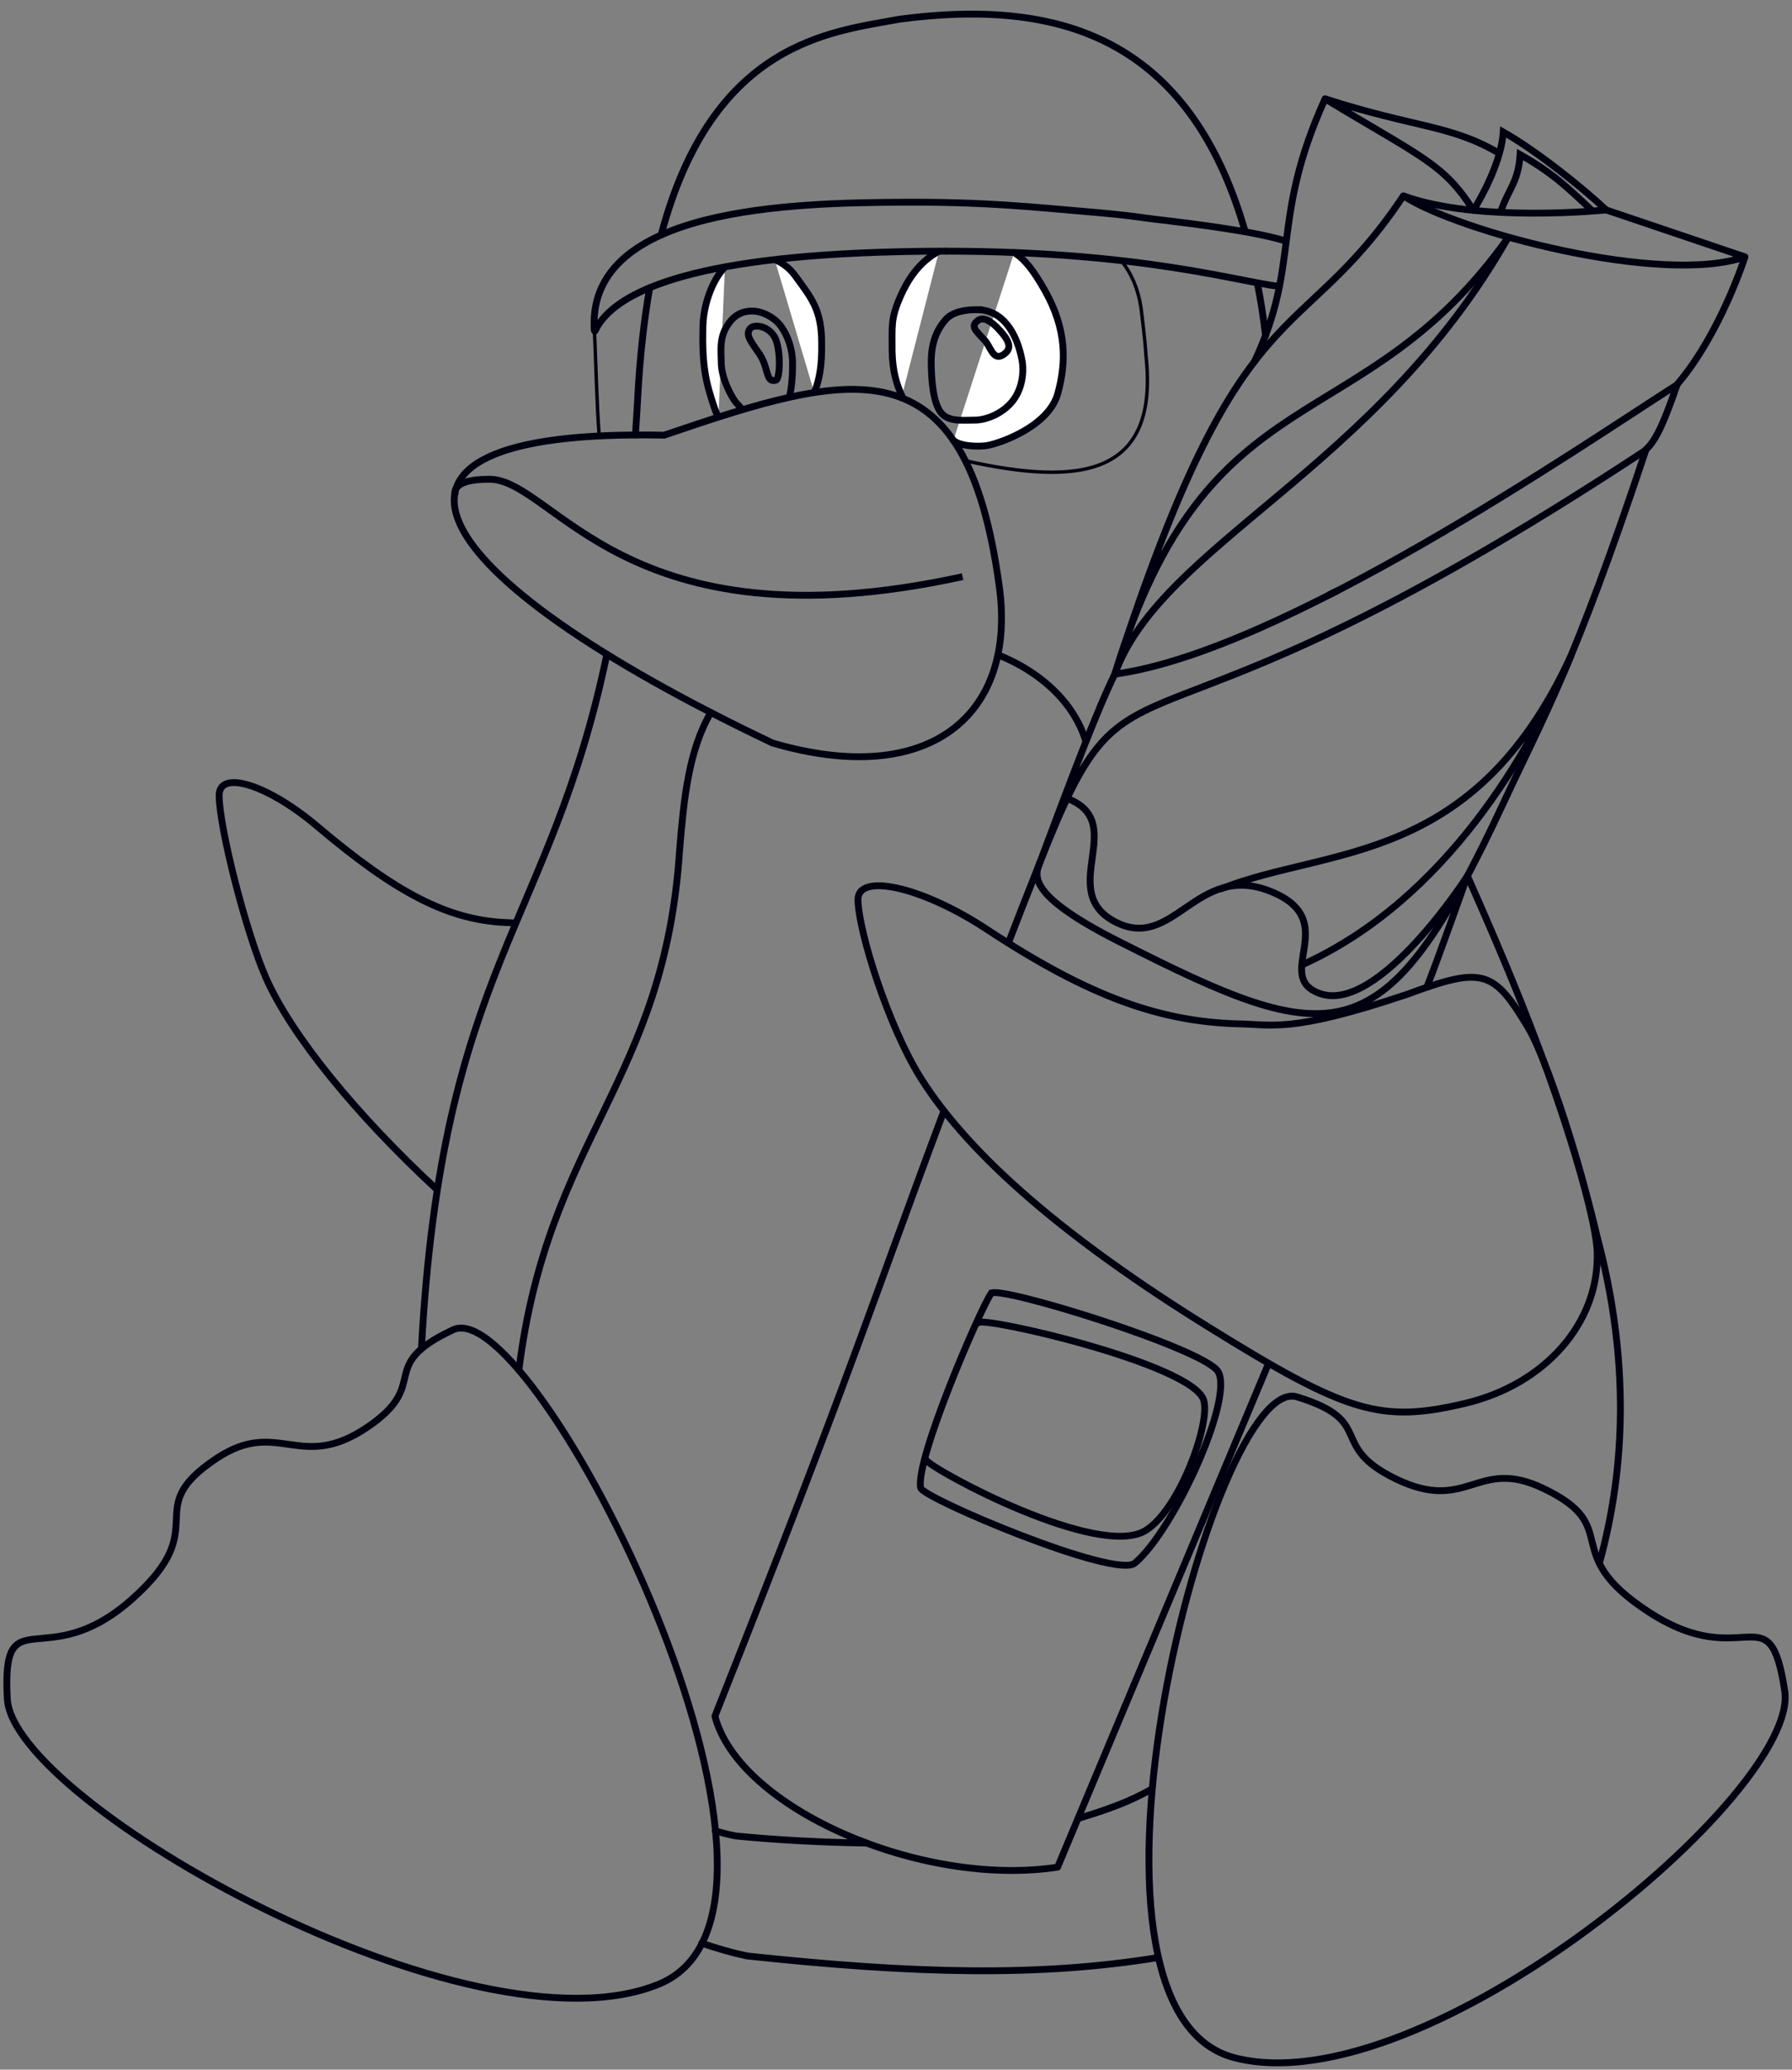 <?xml version="1.0" encoding="UTF-8" standalone="no"?>
<!-- Created with Inkscape (http://www.inkscape.org/) -->

<svg
   xmlns:osb="http://www.openswatchbook.org/uri/2009/osb"
   xmlns:dc="http://purl.org/dc/elements/1.1/"
   xmlns:cc="http://creativecommons.org/ns#"
   xmlns:rdf="http://www.w3.org/1999/02/22-rdf-syntax-ns#"
   xmlns:svg="http://www.w3.org/2000/svg"
   xmlns="http://www.w3.org/2000/svg"
   xmlns:xlink="http://www.w3.org/1999/xlink"
   xmlns:sodipodi="http://sodipodi.sourceforge.net/DTD/sodipodi-0.dtd"
   xmlns:inkscape="http://www.inkscape.org/namespaces/inkscape"
   width="131.231"
   height="151.575"
   id="svg1"
   sodipodi:version="0.32"
   inkscape:version="0.92.4 (5da689c313, 2019-01-14)"
   sodipodi:docname="chips_outline_clean.svg"
   inkscape:output_extension="org.inkscape.output.svg.inkscape"
   version="1.1">
  <rect width="100%" height="100%" fill="#808080" stroke="none"/>
  <sodipodi:namedview
     id="base"
     pagecolor="#ffffff"
     bordercolor="#666666"
     borderopacity="1.0"
     inkscape:pageopacity="0.0"
     inkscape:pageshadow="2"
     inkscape:zoom="6.6622717"
     inkscape:cx="71.770624"
     inkscape:cy="72.480307"
     inkscape:current-layer="svg1"
     showguides="true"
     inkscape:guide-bbox="true"
     inkscape:window-width="2560"
     inkscape:window-height="1375"
     inkscape:window-x="0"
     inkscape:window-y="33"
     showgrid="false"
     inkscape:window-maximized="1"
     fit-margin-top="0"
     fit-margin-left="0"
     fit-margin-right="0"
     fit-margin-bottom="0" />
  <defs
     id="defs3">
    <linearGradient
       id="linearGradient6847">
      <stop
         id="stop6843"
         style="stop-color:#0aba9d;stop-opacity:1"
         offset="0" />
      <stop
         id="stop6845"
         style="stop-color:#92faab;stop-opacity:1"
         offset="1" />
    </linearGradient>
    <linearGradient
       id="linearGradient1982"
       osb:paint="solid">
      <stop
         style="stop-color:#999999;stop-opacity:1;"
         offset="0"
         id="stop1980" />
    </linearGradient>
    <linearGradient
       id="linearGradient3407"
       inkscape:collect="always">
      <stop
         offset="0"
         style="stop-color:#137722;stop-opacity:1;"
         id="stop3409" />
      <stop
         offset="1"
         style="stop-color:#137722;stop-opacity:0;"
         id="stop3411" />
    </linearGradient>
    <linearGradient
       id="linearGradient22730">
      <stop
         offset="0"
         style="stop-color:#ffffff;stop-opacity:1;"
         id="stop22731" />
      <stop
         offset="1"
         style="stop-color:#f2f2f2;stop-opacity:1;"
         id="stop22732" />
    </linearGradient>
    <linearGradient
       id="linearGradient16377">
      <stop
         offset="0"
         style="stop-color:#a9a9a9;stop-opacity:1;"
         id="stop16378" />
      <stop
         offset="1"
         style="stop-color:#3a3a3a;stop-opacity:1;"
         id="stop16379" />
    </linearGradient>
    <linearGradient
       id="linearGradient18266">
      <stop
         offset="0"
         style="stop-color:#9d9d9d;stop-opacity:1;"
         id="stop18267" />
      <stop
         offset="0.145"
         style="stop-color:#bdbdbd;stop-opacity:1;"
         id="stop18268" />
      <stop
         offset="0.193"
         style="stop-color:#a7a7a7;stop-opacity:1;"
         id="stop18900" />
      <stop
         offset="0.334"
         style="stop-color:#929292;stop-opacity:1;"
         id="stop18270" />
      <stop
         offset="0.483"
         style="stop-color:#efefef;stop-opacity:1;"
         id="stop18271" />
      <stop
         offset="0.712"
         style="stop-color:#ffffff;stop-opacity:1;"
         id="stop18273" />
      <stop
         offset="0.833"
         style="stop-color:#9d9d9d;stop-opacity:1;"
         id="stop18272" />
      <stop
         offset="0.861"
         style="stop-color:#a7a7a7;stop-opacity:1;"
         id="stop18274" />
      <stop
         offset="0.948"
         style="stop-color:#acacac;stop-opacity:1;"
         id="stop21430" />
      <stop
         offset="1"
         style="stop-color:#7f7f7f;stop-opacity:1;"
         id="stop18269" />
    </linearGradient>
    <linearGradient
       id="linearGradient15131">
      <stop
         offset="0"
         style="stop-color:#2a2a2a;stop-opacity:1;"
         id="stop15132" />
      <stop
         offset="1"
         style="stop-color:#cbcbcb;stop-opacity:1;"
         id="stop15133" />
    </linearGradient>
    <linearGradient
       x1="255.459"
       gradientTransform="scale(0.676,1.48)"
       x2="627.12"
       y1="304.605"
       inkscape:collect="always"
       gradientUnits="userSpaceOnUse"
       y2="287.925"
       xlink:href="#linearGradient15131"
       id="linearGradient21447" />
    <linearGradient
       id="linearGradient7024">
      <stop
         offset="0"
         style="stop-color:#8d8d8d;stop-opacity:1;"
         id="stop7025" />
      <stop
         offset="1"
         style="stop-color:#4e4e4e;stop-opacity:1;"
         id="stop7026" />
    </linearGradient>
    <linearGradient
       id="linearGradient5121">
      <stop
         offset="0"
         style="stop-color:#ffffff;stop-opacity:0.384;"
         id="stop5122" />
      <stop
         offset="1"
         style="stop-color:#efffff;stop-opacity:0.75;"
         id="stop1951" />
      <stop
         offset="1"
         style="stop-color:#dfffff;stop-opacity:0.396;"
         id="stop5123" />
    </linearGradient>
    <linearGradient
       id="linearGradient3856">
      <stop
         offset="0"
         style="stop-color:#fff00f;stop-opacity:1;"
         id="stop3857" />
      <stop
         offset="1"
         style="stop-color:#ffa700;stop-opacity:1;"
         id="stop3858" />
    </linearGradient>
    <linearGradient
       x1="135.449"
       gradientTransform="scale(1.745,0.573)"
       x2="154.645"
       y1="1149.359"
       inkscape:collect="always"
       gradientUnits="userSpaceOnUse"
       y2="1149.359"
       xlink:href="#linearGradient5121"
       id="linearGradient5775" />
    <linearGradient
       x1="149.023"
       gradientTransform="matrix(1.046,0,0,1.111,191.224,-296.365)"
       x2="191.444"
       y1="857.833"
       inkscape:collect="always"
       gradientUnits="userSpaceOnUse"
       y2="857.833"
       xlink:href="#linearGradient7024"
       id="linearGradient7031" />
    <linearGradient
       x1="-207.74"
       gradientTransform="scale(-1.712,0.584)"
       x2="-239.595"
       y1="1184.274"
       inkscape:collect="always"
       gradientUnits="userSpaceOnUse"
       y2="1216.11"
       xlink:href="#linearGradient3856"
       id="linearGradient22854" />
    <linearGradient
       x1="326.36"
       gradientTransform="matrix(0.726,0,0,0.457,77.288,379.871)"
       x2="347.775"
       y1="624.466"
       inkscape:collect="always"
       gradientUnits="userSpaceOnUse"
       y2="625.091"
       xlink:href="#linearGradient7024"
       id="linearGradient22856" />
    <linearGradient
       x1="281.396"
       gradientTransform="scale(1.245,0.804)"
       x2="267.953"
       y1="761.724"
       inkscape:collect="always"
       gradientUnits="userSpaceOnUse"
       y2="738.435"
       xlink:href="#linearGradient5121"
       id="linearGradient1329" />
    <linearGradient
       x1="151.458"
       gradientTransform="scale(2.21,0.453)"
       x2="148.135"
       y1="1310.977"
       inkscape:collect="always"
       gradientUnits="userSpaceOnUse"
       y2="1310.093"
       xlink:href="#linearGradient15131"
       id="linearGradient2588" />
    <linearGradient
       y2="326.153"
       x2="353.637"
       y1="326.153"
       inkscape:collect="always"
       gradientUnits="userSpaceOnUse"
       x1="190.353"
       xlink:href="#linearGradient3407"
       id="linearGradient3413" />
    <linearGradient
       inkscape:collect="always"
       xlink:href="#linearGradient7024"
       id="linearGradient4528-8"
       x1="-59.437"
       y1="-88.591"
       x2="24.57"
       y2="-88.591"
       gradientUnits="userSpaceOnUse"
       gradientTransform="matrix(0.487,0,0,0.56,73.616,126.557)" />
    <linearGradient
       inkscape:collect="always"
       xlink:href="#linearGradient6847"
       id="linearGradient6841"
       x1="371.975"
       y1="727.558"
       x2="374.652"
       y2="679.881"
       gradientUnits="userSpaceOnUse" />
  </defs>
  <path
     style="fill:none;fill-opacity:1;stroke:#000010;stroke-width:0.5;stroke-miterlimit:4;stroke-dasharray:none;stroke-opacity:1"
     d="m 37.775,67.607 c -0.244,-0.018 -0.483,-0.042 -0.748,-0.045 -4.197,-0.19 -7.984,-2.125 -13.789,-7.041 -2.496,-2.114 -4.967,-3.3 -6.262,-3.203 v -2e-6 c -0.588,0.044 -0.934,0.354 -0.928,0.963 0.025,2.41 1.995,10.077 3.42,13.312 1.859,4.22 6.606,10.045 12.553,15.547"
     id="Bras_Droit"
     inkscape:connector-curvature="0"
     sodipodi:nodetypes="cccccccc" />
  <path
     style="fill:none;fill-opacity:1;fill-rule:evenodd;stroke:#000010;stroke-width:0.5;stroke-linecap:butt;stroke-linejoin:miter;stroke-miterlimit:4;stroke-dasharray:none;stroke-opacity:1"
     d="M 97.859 43.299 C 97.669 43.397 97.481 43.489 97.291 43.586 C 97.484 43.489 97.666 43.402 97.861 43.303 C 97.861 43.301 97.86 43.3 97.859 43.299 L 97.859 43.299 L 97.859 43.299 "
     id="path7057" />
  <path
     style="fill:none;fill-opacity:1;fill-rule:evenodd;stroke:#000010;stroke-width:0.5;stroke-linecap:round;stroke-linejoin:bevel;stroke-miterlimit:4;stroke-dasharray:none;stroke-opacity:1"
     d="m 44.445,47.912 c -4.157,19.925 -12.087,22.899 -13.584,50.875 M 51.389,142.311 c 1.071,0.372 2.174,0.689 3.312,0.934 12.223,1.313 21.442,1.54 30.098,0.117 M 117.125,114.486 c 1.931,-6.96 2.229,-14.942 -0.17,-23.937 -2.218,-9.421 -5.862,-18.23 -9.494,-26.394 M 92.68,24.574 C 92.5,23.097 92.336,22.054 92.078,20.74 M 69.289,18.395 v -3e-6 M 47.578,21.078 c -0.415,2.372 -0.719,5.033 -0.877,8.049 -0.049,0.942 -0.109,1.838 -0.17,2.73"
     id="Corps"
     inkscape:connector-curvature="0"
     sodipodi:nodetypes="ccccccccccccccc" />
  <path
     style="fill:none;fill-opacity:1;fill-rule:evenodd;stroke:#000010;stroke-width:0.5;stroke-linecap:butt;stroke-linejoin:miter;stroke-miterlimit:4;stroke-dasharray:none;stroke-opacity:1"
     d="m 48.631,31.871 v 0"
     id="path7047"
     inkscape:connector-curvature="0"
     sodipodi:nodetypes="cc" />
  <path
     style="fill:none;fill-opacity:1;fill-rule:evenodd;stroke:#000010;stroke-width:0.5;stroke-linecap:round;stroke-linejoin:miter;stroke-miterlimit:4;stroke-dasharray:none;stroke-opacity:1"
     d="M 70.676,1.035 C 69.086,1.059 67.461,1.196 65.82,1.414 60.863,2.341 52.188,3.028 48.414,17.211 M 91.182,16.95 C 87.551,4.34 79.663,0.903 70.676,1.035 v 0"
     id="Tete"
     inkscape:connector-curvature="0"
     sodipodi:nodetypes="cccccc" />
  <path
     style="fill:none;fill-opacity:1;fill-rule:evenodd;stroke:#000010;stroke-width:0.5;stroke-linecap:round;stroke-linejoin:round;stroke-miterlimit:4;stroke-dasharray:none;stroke-opacity:1"
     d="m 52.055,52.18 c -1.614,2.751 -1.974,6.277 -2.287,10.082 -1.101,16.991 -9.633,20.96 -11.77,38.084 m 14.389,33.75 c 0.49,0.136 0.986,0.263 1.496,0.363 3.138,0.31 6.393,0.468 9.556,0.52 m 16.077,-80.693 c -0.935,-3.075 -3.639,-5.22 -6.414,-6.318 m 5.852,85.21 c 1.943,-0.589 3.681,-1.178 5.362,-2.139"
     id="path22107"
     inkscape:connector-curvature="0"
     sodipodi:nodetypes="cccccccccc" />
  <path
     inkscape:connector-curvature="0"
     id="Pied_Droit"
     sodipodi:nodetypes="czzszzz"
     d="M 48.275,145.3 C 34.548,150.98 0.943,132.008 0.535,124.415 c -0.408,-7.593 2.755,-1.662 9.103,-7.277 6.186,-5.471 0.467,-6.5 6.206,-10.322 4.548,-3.028 6.109,1.065 11.065,-2.3 4.759,-3.231 0.539,-4.438 6.272,-7.129 5.965,-2.8 28.657,42.301 15.093,47.913 z"
     style="fill:none;fill-opacity:1;fill-rule:evenodd;stroke:#000010;stroke-width:0.5;stroke-miterlimit:4;stroke-dasharray:none;stroke-opacity:1" />
  <path
     inkscape:connector-curvature="0"
     id="Pied_Gauche"
     sodipodi:nodetypes="czzszzz"
     d="m 90.412,150.703 c 13.895,3.565 41.409,-19.467 40.287,-26.86 -1.122,-7.392 -2.892,-1.22 -9.909,-5.756 -6.837,-4.419 -1.72,-6.214 -7.815,-9.103 -4.83,-2.289 -5.473,1.884 -10.75,-0.673 -5.067,-2.456 -1.379,-4.212 -7.245,-6.009 -6.104,-1.87 -18.297,44.878 -4.567,48.401 z"
     style="fill:none;fill-opacity:1;fill-rule:evenodd;stroke:#000010;stroke-width:0.5;stroke-miterlimit:4;stroke-dasharray:none;stroke-opacity:1" />
  <path
     style="fill:#ffffff;fill-rule:evenodd;stroke:#000010;stroke-width:0.5;stroke-miterlimit:4;stroke-dasharray:none;stroke-opacity:1"
     d="m 59.631,28.762 c 0.371,-0.956 0.563,-1.897 0.541,-3.627 -10e-4,-2.473 -0.77,-3.324 -1.932,-4.93 -0.428,-0.591 -0.956,-0.964 -1.506,-1.191 m -3.645,0.535 c -0.332,0.359 -0.652,0.821 -0.908,1.379 -0.377,0.817 -0.673,1.85 -0.705,2.947 -0.066,2.914 0.181,4.043 0.852,6.025 0.08,0.237 0.179,0.453 0.281,0.666"
     id="path2437"
     inkscape:connector-curvature="0"
     sodipodi:nodetypes="ccccccccc" />
  <path
     style="fill:#ffffff;fill-rule:evenodd;stroke:#000010;stroke-width:0.5;stroke-linecap:round;stroke-miterlimit:4;stroke-dasharray:none;stroke-opacity:1"
     d="m 69.818,32.256 c 0.441,0.372 1.47,0.473 2.314,0.395 0.845,-0.079 4.667,-1.35 5.338,-3.854 0.606,-2.226 0.682,-4.644 -0.973,-7.559 C 75.666,19.771 75.023,18.967 74.27,18.5 m -5.506,-0.098 c -1.484,0.775 -2.34,2.185 -2.828,3.311 -0.733,1.669 -0.592,2.197 -0.605,3.994 0.029,1.472 0.321,2.424 0.719,3.287"
     id="path2439"
     inkscape:connector-curvature="0"
     sodipodi:nodetypes="czccccccc" />
  <path
     style="fill:none;fill-rule:evenodd;stroke:#000010;stroke-width:0.5;stroke-miterlimit:4;stroke-dasharray:none;stroke-opacity:1"
     d="m 57.799,29.109 c 0.191,-0.735 0.244,-1.629 0.244,-2.482 0,-1.064 -0.345,-2.014 -0.82,-2.688 -0.441,-0.655 -1.375,-1.16 -2.129,-1.16 -0.785,0 -1.357,0.325 -1.801,1.016 -0.655,0.948 -0.475,2.015 -0.475,2.752 0,1.194 0.819,2.635 1.08,2.93 0.195,0.198 0.345,0.379 0.475,0.541"
     id="path2442"
     inkscape:connector-curvature="0"
     sodipodi:nodetypes="cscscscc" />
  <path
     inkscape:connector-curvature="0"
     d="m 56.782,24.792 c -0.428,-0.917 -1.59,-1.131 -1.883,-0.689 -0.295,0.458 0.082,0.899 0.737,1.85 0.67,1.015 0.425,2.129 1.195,1.884 0.293,-0.099 0.361,-2.113 -0.049,-3.045 z"
     id="path2444"
     style="fill:none;fill-rule:evenodd;stroke:#000010;stroke-width:0.5;stroke-miterlimit:4;stroke-dasharray:none;stroke-opacity:1" />
  <path
     inkscape:connector-curvature="0"
     d="m 71.536,22.679 c 1.868,0 2.949,1.669 3.325,3.798 0.146,0.967 -0.08,2.08 -0.672,2.849 -0.67,0.886 -1.865,1.442 -2.832,1.442 -0.918,0 -1.949,0.148 -2.491,-0.605 -0.555,-0.771 -0.67,-2.474 -0.67,-3.686 0,-1.358 0.394,-2.325 1.079,-3.096 0.527,-0.572 1.476,-0.702 2.261,-0.702 z"
     id="path2446"
     style="fill:none;fill-rule:evenodd;stroke:#000010;stroke-width:0.5;stroke-miterlimit:4;stroke-dasharray:none;stroke-opacity:1" />
  <path
     inkscape:connector-curvature="0"
     d="m 73.208,24.185 c -0.658,-0.737 -1.212,-0.967 -1.557,-0.737 -0.672,0.442 -0.13,0.82 0.474,1.49 0.394,0.426 0.591,1.426 1.247,1.097 0.835,-0.459 0.54,-1.065 -0.164,-1.85 z"
     id="path2448"
     style="fill:none;fill-rule:evenodd;stroke:#000010;stroke-width:0.5;stroke-miterlimit:4;stroke-dasharray:none;stroke-opacity:1" />
  <path
     style="fill:none;fill-opacity:1;fill-rule:evenodd;stroke:#000010;stroke-width:0.25;stroke-linecap:round;stroke-miterlimit:4;stroke-dasharray:none;stroke-opacity:1"
     d="m 70.728,33.75 c 8.341,1.853 14.176,1.174 13.191,-7.729 -0.066,-1.229 -0.369,-3.535 -0.369,-3.535 -0.217,-1.382 -0.713,-2.49 -1.428,-3.385 m -12.834,-0.707 4e-5,-5e-6 m -25.756,5.813 c 0.112,2.463 0.164,5.298 0.35,7.727"
     id="Verre_Lunettes"
     inkscape:connector-curvature="0"
     sodipodi:nodetypes="cccccccc" />
  <path
     style="fill:none;fill-opacity:1;fill-rule:evenodd;stroke:#000010;stroke-width:0.5;stroke-linecap:round;stroke-miterlimit:4;stroke-dasharray:none;stroke-opacity:1"
     d="m 94.183,17.661 c -2.14,-0.675 -6.189,-1.207 -9.668,-1.614 -0.98,-0.115 -1.748,-0.28 -4.887,-0.543 -3.834,-0.321 -7.343,-0.729 -13.484,-0.695 -8.133,0.045 -22.909,0.382 -22.637,9.117 0.018,0.574 0.063,0.281 0.236,-0.012 1.236,-2.083 5.494,-4.947 20.705,-5.441 17.286,-0.562 25.706,2.065 29.227,2.506"
     id="Monture_Lunettes"
     inkscape:connector-curvature="0"
     sodipodi:nodetypes="ccscccsc" />
  <path
     inkscape:connector-curvature="0"
     id="Contour_Bec"
     sodipodi:nodetypes="sccs"
     d="M 73.186,43.007 C 74.443,52.329 68.099,57.79 56.578,54.418 30.962,42.23 23.79,31.356 48.631,31.872 62.313,27.216 70.722,24.726 73.186,43.007 Z"
     style="fill:none;fill-opacity:1;fill-rule:evenodd;stroke:#000010;stroke-width:0.5;stroke-miterlimit:4;stroke-dasharray:none;stroke-opacity:1" />
  <path
     inkscape:connector-curvature="0"
     id="Commissure"
     sodipodi:nodetypes="ccc"
     d="m 33.356,36.319 c 0,0 -0.585,-1.222 2.474,-1.222 4.758,0 9.855,12.573 34.662,7.136"
     style="fill:none;stroke:#000010;stroke-width:0.5;stroke-linecap:butt;stroke-linejoin:miter;stroke-miterlimit:4;stroke-dasharray:none;stroke-opacity:1" />
  <path
     style="fill:none;fill-opacity:1;fill-rule:evenodd;stroke:#000010;stroke-width:0.5;stroke-linecap:round;stroke-linejoin:miter;stroke-miterlimit:4;stroke-dasharray:none;stroke-opacity:1"
     id="path11399"
     sodipodi:nodetypes="ccc"
     d="m 117.622,15.376 c -1.778,-1.673 -5.158,-4.366 -7.536,-5.708 -0.138,2.123 -1.519,4.661 -2.187,5.735"
     inkscape:connector-curvature="0" />
  <path
     style="fill:none;fill-opacity:1;fill-rule:evenodd;stroke:#000010;stroke-width:0.5;stroke-linecap:round;stroke-linejoin:miter;stroke-miterlimit:4;stroke-dasharray:none;stroke-opacity:1"
     id="path10148"
     sodipodi:nodetypes="cssc"
     d="m 76.16,63.151 c -0.389,0.953 -0.997,2.363 5.72,5.768 15.827,8.024 19.474,8.682 28.256,-10.189 2.969,-6.38 5.113,-9.913 10.385,-25.751"
     inkscape:connector-curvature="0" />
  <path
     style="fill:none;fill-opacity:1;fill-rule:evenodd;stroke:#000010;stroke-width:0.5;stroke-linecap:round;stroke-linejoin:miter;stroke-miterlimit:4;stroke-dasharray:none;stroke-opacity:1"
     id="path11400"
     sodipodi:nodetypes="ccc"
     d="M 95.462,70.613 C 105.934,65.824 112.085,55.016 115.021,48.08 107.911,63.465 97.374,61.967 89.453,65.077"
     inkscape:connector-curvature="0" />
  <path
     inkscape:connector-curvature="0"
     id="path22096"
     d="m 104.488,72.297 c 0.751,-1.869 2.972,-8.142 2.972,-8.142 0,0 -6.5,10.13 -10.799,8.609 -3.568,-1.263 1.752,-5.374 -3.662,-7.503 -5.413,-2.128 -7.054,4.49 -11.347,2.243 -4.293,-2.247 0.966,-7.174 -3.361,-8.973 m -2.131,4.619 c -1.548,3.899 -1.117,2.836 -2.303,5.878 M 69.111,81.398 c -5.151,13.73 -6.629,18.776 -16.755,44.284 1.731,6.718 15.078,12.582 25.093,11.062 L 92.877,99.902"
     style="fill:none;fill-opacity:1;fill-rule:evenodd;stroke:#000010;stroke-width:0.5;stroke-linecap:round;stroke-linejoin:round;stroke-miterlimit:4;stroke-dasharray:none;stroke-opacity:1"
     sodipodi:nodetypes="ccszzccccccc" />
  <path
     style="fill:none;fill-opacity:1;fill-rule:evenodd;stroke:#000010;stroke-width:0.5;stroke-linecap:butt;stroke-linejoin:round;stroke-miterlimit:4;stroke-dasharray:none;stroke-opacity:1"
     id="path8899"
     sodipodi:nodetypes="cccc"
     d="M 110.438,17.404 C 100.79,34.393 85.029,39.892 81.638,49.372 93.903,47.715 115.668,32.747 122.794,28.187 c 3.2,-3.734 4.992,-9.375 4.992,-9.375"
     inkscape:connector-curvature="0" />
  <path
     style="fill:none;fill-opacity:1;fill-rule:evenodd;stroke:#000010;stroke-width:0.5;stroke-linecap:round;stroke-linejoin:round;stroke-miterlimit:4;stroke-dasharray:none;stroke-opacity:1"
     id="path10150"
     sodipodi:nodetypes="cccc"
     d="m 81.638,49.372 c -1.313,2.667 -3.22,7.74 -5.478,13.779 7.038,-17.893 5.433,-4.579 44.206,-30.082 0.746,-0.6 1.297,-1.545 2.454,-4.903"
     inkscape:connector-curvature="0" />
  <path
     style="fill:none;fill-opacity:1;fill-rule:evenodd;stroke:#000010;stroke-width:0.5;stroke-linecap:butt;stroke-linejoin:miter;stroke-miterlimit:4;stroke-dasharray:none;stroke-opacity:1"
     id="path10774"
     sodipodi:nodetypes="ccc"
     d="M 102.774,14.341 C 95.016,25.948 90.959,20.383 81.638,49.372 88.464,26.91 99.644,32.568 110.438,17.404"
     inkscape:connector-curvature="0" />
  <path
     style="fill:none;fill-opacity:1;fill-rule:evenodd;stroke:#000010;stroke-width:0.5;stroke-linecap:round;stroke-linejoin:miter;stroke-miterlimit:4;stroke-dasharray:none;stroke-opacity:1"
     id="path11397"
     sodipodi:nodetypes="ccc"
     d="m 116.603,15.436 c -1.778,-1.673 -2.904,-2.772 -5.282,-4.115 -0.13,2.061 -0.914,2.606 -1.427,4.207"
     inkscape:connector-curvature="0" />
  <path
     style="fill:none;fill-opacity:1;fill-rule:evenodd;stroke:#000010;stroke-width:0.5;stroke-linecap:butt;stroke-linejoin:miter;stroke-miterlimit:4;stroke-dasharray:none;stroke-opacity:1"
     id="path11403"
     sodipodi:nodetypes="cssss"
     d="m 72.577,94.726 c -0.832,1.239 -5.569,12.196 -5.156,14.241 0.15,0.745 14.255,6.701 15.683,5.511 2.863,-2.386 7.274,-12.075 6.098,-14.027 -1.017,-1.688 -16.186,-6.378 -16.624,-5.725 z"
     inkscape:connector-curvature="0" />
  <path
     style="fill:none;fill-opacity:1;fill-rule:evenodd;stroke:#000010;stroke-width:0.5;stroke-linecap:round;stroke-linejoin:miter;stroke-miterlimit:4;stroke-dasharray:none;stroke-opacity:1"
     id="path11402"
     sodipodi:nodetypes="cssc"
     d="m 67.846,106.951 c 0.61,0.799 12.599,7.243 16.044,5.138 2.505,-1.531 4.795,-7.952 4.251,-9.568 -0.896,-2.66 -16.271,-6.16 -16.5,-5.647"
     inkscape:connector-curvature="0" />
  <path
     style="fill:none;fill-opacity:1;fill-rule:evenodd;stroke:#000010;stroke-width:0.5;stroke-linecap:round;stroke-linejoin:miter;stroke-miterlimit:4;stroke-dasharray:none;stroke-opacity:1"
     id="path13888"
     sodipodi:nodetypes="ccc"
     d="M 109.784,11.224 C 106.236,9.135 103.68,9.376 97.036,7.237 104.203,11.577 105.712,11.984 107.899,15.402"
     inkscape:connector-curvature="0" />
  <path
     sodipodi:nodetypes="cccc"
     style="fill:none;fill-opacity:1;fill-rule:evenodd;stroke:#000010;stroke-width:0.5;stroke-linecap:butt;stroke-linejoin:round;stroke-miterlimit:4;stroke-dasharray:none;stroke-opacity:1"
     d="M 127.786,18.812 117.622,15.376 c 0,0 -9.423,0.973 -14.849,-1.034 3.989,2.632 18.944,6.587 25.012,4.47 z"
     id="path10151"
     inkscape:connector-curvature="0" />
  <path
     sodipodi:nodetypes="sssccsssss"
     inkscape:connector-curvature="0"
     id="Bras_Gauche"
     d="m 107.29,102.777 c 5.888,-1.393 9.847,-5.935 9.674,-11.1 -0.097,-2.902 -3.399,-13.631 -5.048,-16.401 -2.546,-4.277 -3.345,-4.497 -8.894,-2.447 -8.607,2.889 -9.87,2.174 -12.459,2.152 -5.561,-0.187 -10.693,-1.911 -18.273,-6.908 -4.81,-3.171 -9.509,-4.178 -9.46,-2.155 0.057,2.364 2.224,9.225 4.564,12.975 3.7,5.929 11.045,12.038 20.964,18.206 10.302,6.407 12.751,7.141 18.931,5.679 z"
     style="fill:none;fill-opacity:1;stroke:#000010;stroke-width:0.5;stroke-miterlimit:4;stroke-dasharray:none;stroke-opacity:1" />
  <path
     style="fill:none;fill-opacity:1;fill-rule:evenodd;stroke:#000010;stroke-width:0.5;stroke-linecap:round;stroke-linejoin:round;stroke-miterlimit:4;stroke-dasharray:none;stroke-opacity:1"
     d="M 97.036,7.237 C 92.991,16.185 95.29,19.193 91.87,26.478"
     id="path7082"
     inkscape:connector-curvature="0"
     sodipodi:nodetypes="cc" />
</svg>
